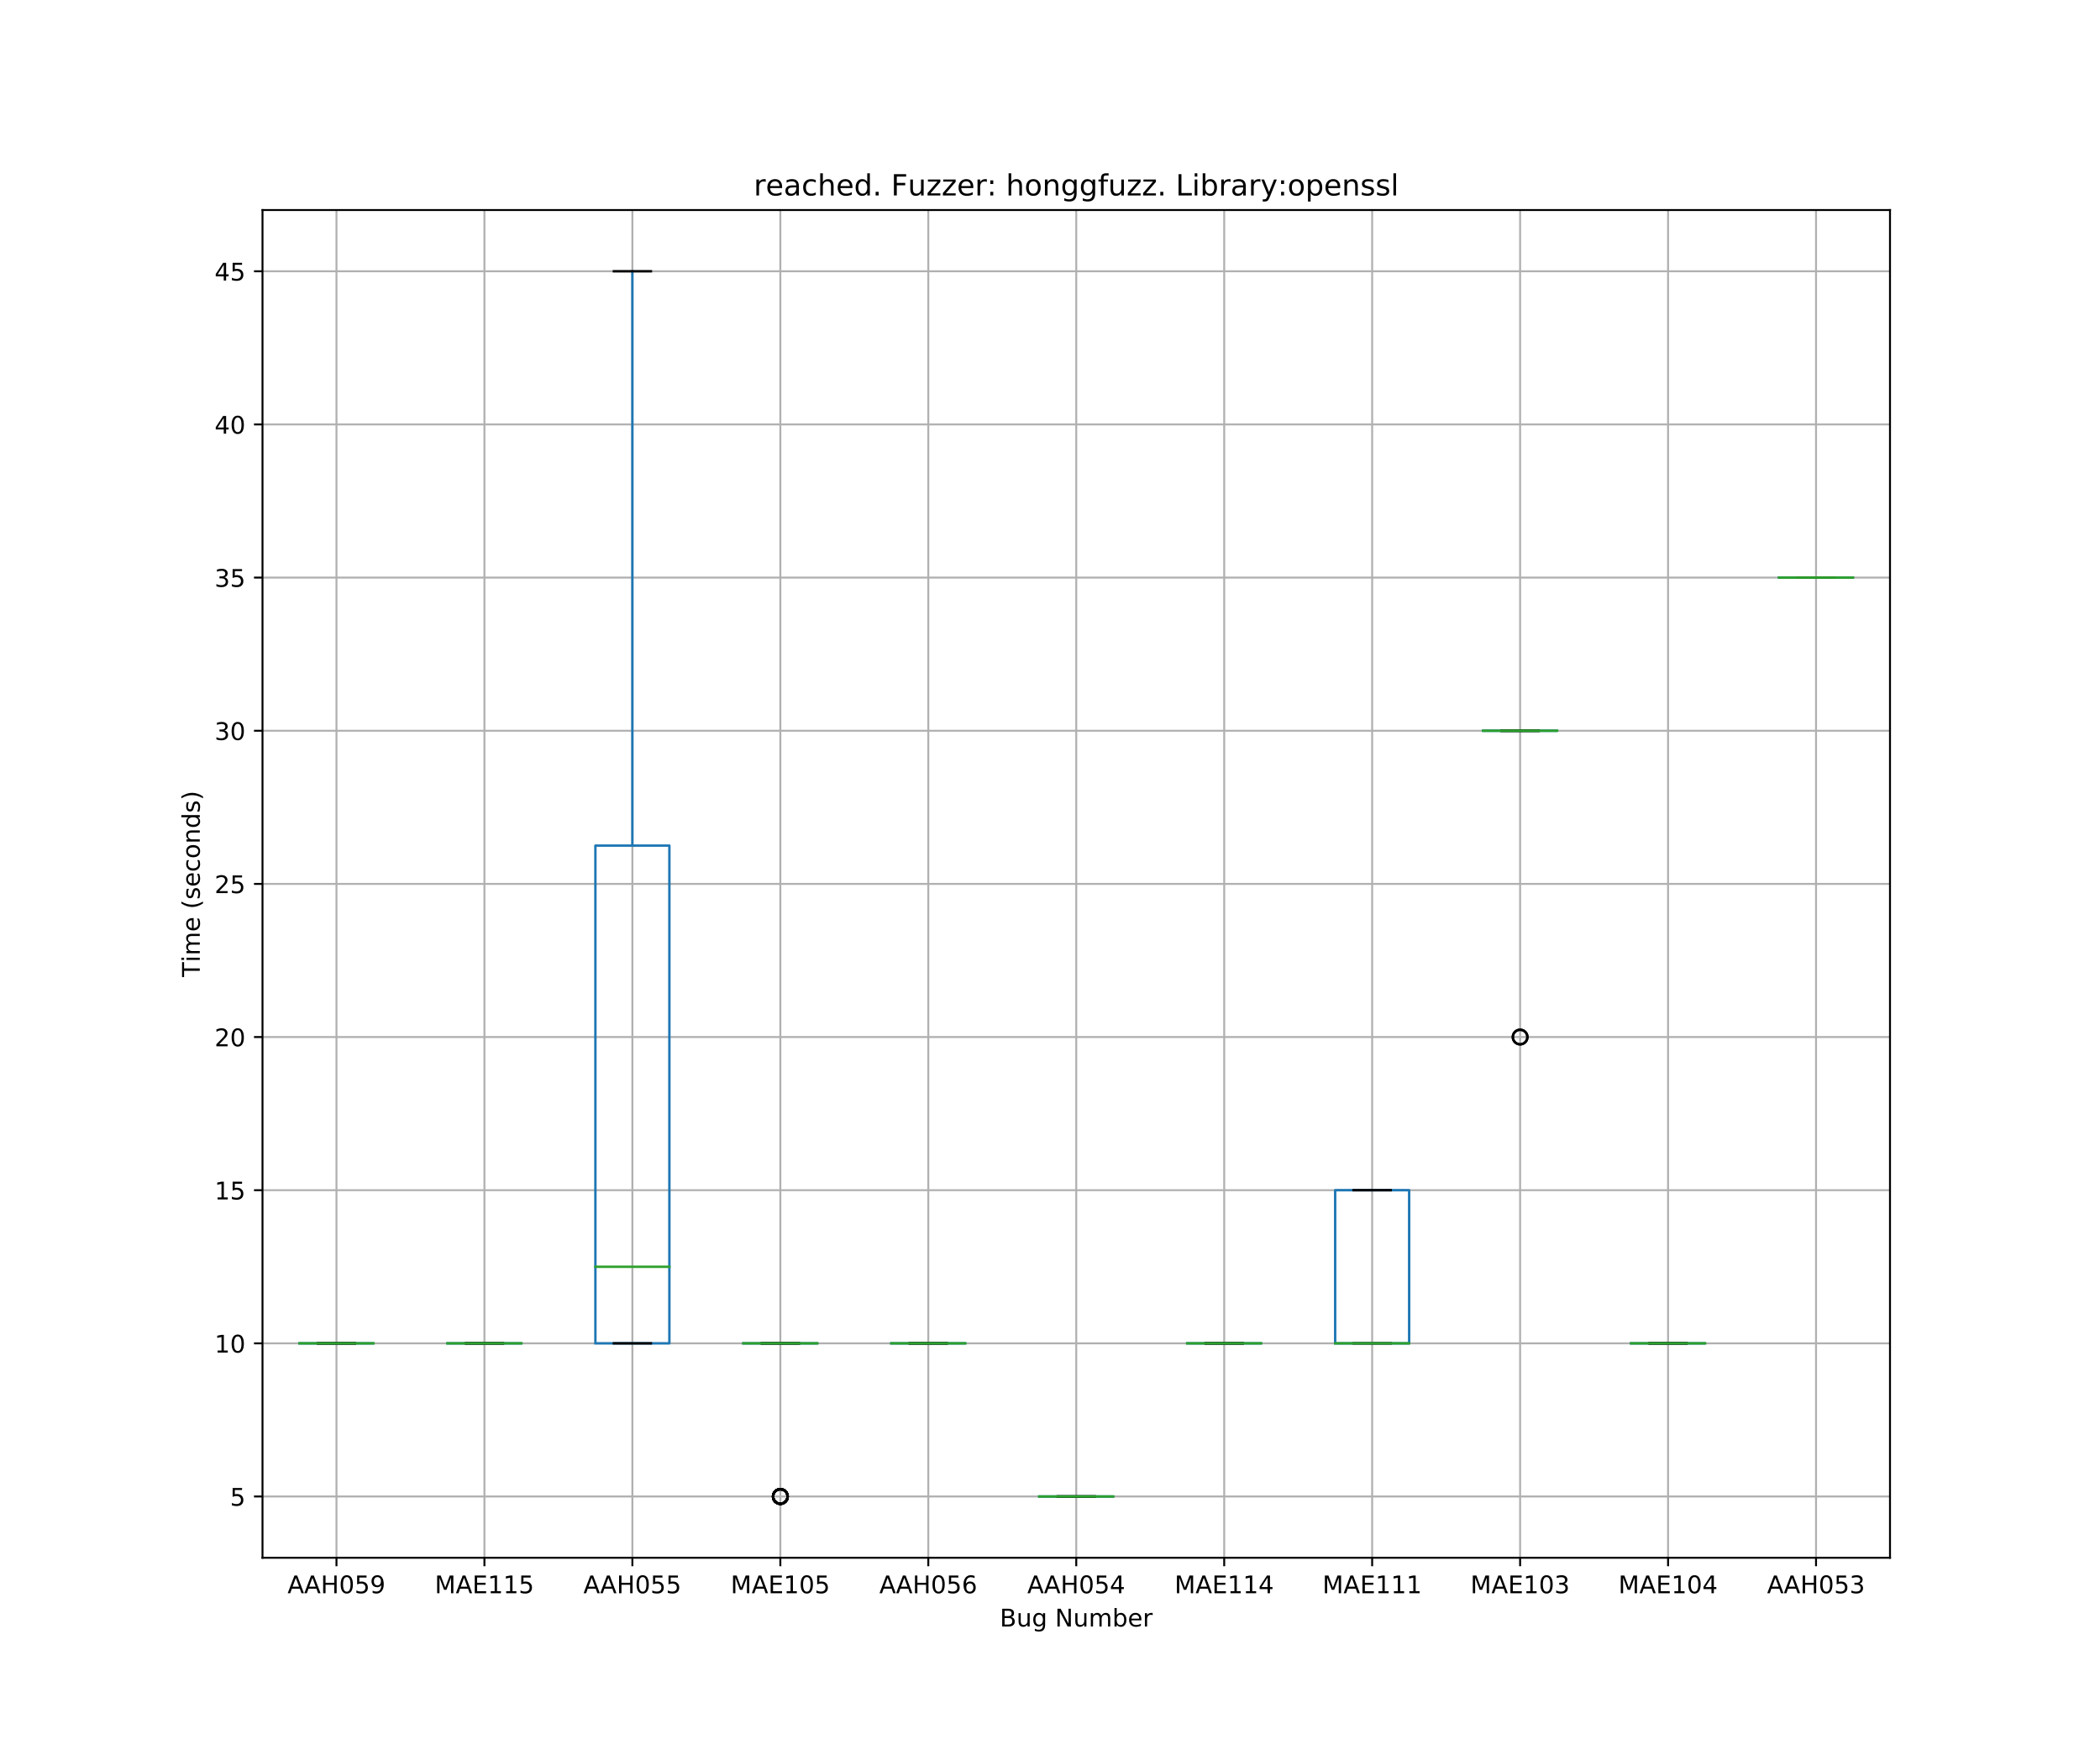 <?xml version="1.0" encoding="utf-8" standalone="no"?>
<!DOCTYPE svg PUBLIC "-//W3C//DTD SVG 1.1//EN"
  "http://www.w3.org/Graphics/SVG/1.1/DTD/svg11.dtd">
<!-- Created with matplotlib (https://matplotlib.org/) -->
<svg height="720pt" version="1.1" viewBox="0 0 864 720" width="864pt" xmlns="http://www.w3.org/2000/svg" xmlns:xlink="http://www.w3.org/1999/xlink">
 <defs>
  <style type="text/css">
*{stroke-linecap:butt;stroke-linejoin:round;}
  </style>
 </defs>
 <g id="figure_1">
  <g id="patch_1">
   <path d="M 0 720 
L 864 720 
L 864 0 
L 0 0 
z
" style="fill:#ffffff;"/>
  </g>
  <g id="axes_1">
   <g id="patch_2">
    <path d="M 108 640.8 
L 777.6 640.8 
L 777.6 86.4 
L 108 86.4 
z
" style="fill:#ffffff;"/>
   </g>
   <g id="matplotlib.axis_1">
    <g id="xtick_1">
     <g id="line2d_1">
      <path clip-path="url(#pc45167384b)" d="M 138.436 640.8 
L 138.436 86.4 
" style="fill:none;stroke:#b0b0b0;stroke-linecap:square;stroke-width:0.8;"/>
     </g>
     <g id="line2d_2">
      <defs>
       <path d="M 0 0 
L 0 3.5 
" id="mbf088835d9" style="stroke:#000000;stroke-width:0.8;"/>
      </defs>
      <g>
       <use style="stroke:#000000;stroke-width:0.8;" x="138.436" xlink:href="#mbf088835d9" y="640.8"/>
      </g>
     </g>
     <g id="text_1">
      <!-- AAH059 -->
      <defs>
       <path d="M 34.188 63.188 
L 20.797 26.906 
L 47.609 26.906 
z
M 28.609 72.906 
L 39.797 72.906 
L 67.578 0 
L 57.328 0 
L 50.688 18.703 
L 17.828 18.703 
L 11.188 0 
L 0.781 0 
z
" id="DejaVuSans-65"/>
       <path d="M 9.812 72.906 
L 19.672 72.906 
L 19.672 43.016 
L 55.516 43.016 
L 55.516 72.906 
L 65.375 72.906 
L 65.375 0 
L 55.516 0 
L 55.516 34.719 
L 19.672 34.719 
L 19.672 0 
L 9.812 0 
z
" id="DejaVuSans-72"/>
       <path d="M 31.781 66.406 
Q 24.172 66.406 20.328 58.906 
Q 16.5 51.422 16.5 36.375 
Q 16.5 21.391 20.328 13.891 
Q 24.172 6.391 31.781 6.391 
Q 39.453 6.391 43.281 13.891 
Q 47.125 21.391 47.125 36.375 
Q 47.125 51.422 43.281 58.906 
Q 39.453 66.406 31.781 66.406 
z
M 31.781 74.219 
Q 44.047 74.219 50.516 64.516 
Q 56.984 54.828 56.984 36.375 
Q 56.984 17.969 50.516 8.266 
Q 44.047 -1.422 31.781 -1.422 
Q 19.531 -1.422 13.062 8.266 
Q 6.594 17.969 6.594 36.375 
Q 6.594 54.828 13.062 64.516 
Q 19.531 74.219 31.781 74.219 
z
" id="DejaVuSans-48"/>
       <path d="M 10.797 72.906 
L 49.516 72.906 
L 49.516 64.594 
L 19.828 64.594 
L 19.828 46.734 
Q 21.969 47.469 24.109 47.828 
Q 26.266 48.188 28.422 48.188 
Q 40.625 48.188 47.75 41.5 
Q 54.891 34.812 54.891 23.391 
Q 54.891 11.625 47.562 5.094 
Q 40.234 -1.422 26.906 -1.422 
Q 22.312 -1.422 17.547 -0.641 
Q 12.797 0.141 7.719 1.703 
L 7.719 11.625 
Q 12.109 9.234 16.797 8.062 
Q 21.484 6.891 26.703 6.891 
Q 35.156 6.891 40.078 11.328 
Q 45.016 15.766 45.016 23.391 
Q 45.016 31 40.078 35.438 
Q 35.156 39.891 26.703 39.891 
Q 22.75 39.891 18.812 39.016 
Q 14.891 38.141 10.797 36.281 
z
" id="DejaVuSans-53"/>
       <path d="M 10.984 1.516 
L 10.984 10.5 
Q 14.703 8.734 18.5 7.812 
Q 22.312 6.891 25.984 6.891 
Q 35.75 6.891 40.891 13.453 
Q 46.047 20.016 46.781 33.406 
Q 43.953 29.203 39.594 26.953 
Q 35.25 24.703 29.984 24.703 
Q 19.047 24.703 12.672 31.312 
Q 6.297 37.938 6.297 49.422 
Q 6.297 60.641 12.938 67.422 
Q 19.578 74.219 30.609 74.219 
Q 43.266 74.219 49.922 64.516 
Q 56.594 54.828 56.594 36.375 
Q 56.594 19.141 48.406 8.859 
Q 40.234 -1.422 26.422 -1.422 
Q 22.703 -1.422 18.891 -0.688 
Q 15.094 0.047 10.984 1.516 
z
M 30.609 32.422 
Q 37.25 32.422 41.125 36.953 
Q 45.016 41.5 45.016 49.422 
Q 45.016 57.281 41.125 61.844 
Q 37.25 66.406 30.609 66.406 
Q 23.969 66.406 20.094 61.844 
Q 16.219 57.281 16.219 49.422 
Q 16.219 41.5 20.094 36.953 
Q 23.969 32.422 30.609 32.422 
z
" id="DejaVuSans-57"/>
      </defs>
      <g transform="translate(118.29 655.398)scale(0.1 -0.1)">
       <use xlink:href="#DejaVuSans-65"/>
       <use x="68.439" xlink:href="#DejaVuSans-65"/>
       <use x="136.848" xlink:href="#DejaVuSans-72"/>
       <use x="212.043" xlink:href="#DejaVuSans-48"/>
       <use x="275.666" xlink:href="#DejaVuSans-53"/>
       <use x="339.289" xlink:href="#DejaVuSans-57"/>
      </g>
     </g>
    </g>
    <g id="xtick_2">
     <g id="line2d_3">
      <path clip-path="url(#pc45167384b)" d="M 199.309 640.8 
L 199.309 86.4 
" style="fill:none;stroke:#b0b0b0;stroke-linecap:square;stroke-width:0.8;"/>
     </g>
     <g id="line2d_4">
      <g>
       <use style="stroke:#000000;stroke-width:0.8;" x="199.309" xlink:href="#mbf088835d9" y="640.8"/>
      </g>
     </g>
     <g id="text_2">
      <!-- MAE115 -->
      <defs>
       <path d="M 9.812 72.906 
L 24.516 72.906 
L 43.109 23.297 
L 61.812 72.906 
L 76.516 72.906 
L 76.516 0 
L 66.891 0 
L 66.891 64.016 
L 48.094 14.016 
L 38.188 14.016 
L 19.391 64.016 
L 19.391 0 
L 9.812 0 
z
" id="DejaVuSans-77"/>
       <path d="M 9.812 72.906 
L 55.906 72.906 
L 55.906 64.594 
L 19.672 64.594 
L 19.672 43.016 
L 54.391 43.016 
L 54.391 34.719 
L 19.672 34.719 
L 19.672 8.297 
L 56.781 8.297 
L 56.781 0 
L 9.812 0 
z
" id="DejaVuSans-69"/>
       <path d="M 12.406 8.297 
L 28.516 8.297 
L 28.516 63.922 
L 10.984 60.406 
L 10.984 69.391 
L 28.422 72.906 
L 38.281 72.906 
L 38.281 8.297 
L 54.391 8.297 
L 54.391 0 
L 12.406 0 
z
" id="DejaVuSans-49"/>
      </defs>
      <g transform="translate(178.872 655.398)scale(0.1 -0.1)">
       <use xlink:href="#DejaVuSans-77"/>
       <use x="86.279" xlink:href="#DejaVuSans-65"/>
       <use x="154.688" xlink:href="#DejaVuSans-69"/>
       <use x="217.871" xlink:href="#DejaVuSans-49"/>
       <use x="281.494" xlink:href="#DejaVuSans-49"/>
       <use x="345.117" xlink:href="#DejaVuSans-53"/>
      </g>
     </g>
    </g>
    <g id="xtick_3">
     <g id="line2d_5">
      <path clip-path="url(#pc45167384b)" d="M 260.182 640.8 
L 260.182 86.4 
" style="fill:none;stroke:#b0b0b0;stroke-linecap:square;stroke-width:0.8;"/>
     </g>
     <g id="line2d_6">
      <g>
       <use style="stroke:#000000;stroke-width:0.8;" x="260.182" xlink:href="#mbf088835d9" y="640.8"/>
      </g>
     </g>
     <g id="text_3">
      <!-- AAH055 -->
      <g transform="translate(240.036 655.398)scale(0.1 -0.1)">
       <use xlink:href="#DejaVuSans-65"/>
       <use x="68.439" xlink:href="#DejaVuSans-65"/>
       <use x="136.848" xlink:href="#DejaVuSans-72"/>
       <use x="212.043" xlink:href="#DejaVuSans-48"/>
       <use x="275.666" xlink:href="#DejaVuSans-53"/>
       <use x="339.289" xlink:href="#DejaVuSans-53"/>
      </g>
     </g>
    </g>
    <g id="xtick_4">
     <g id="line2d_7">
      <path clip-path="url(#pc45167384b)" d="M 321.055 640.8 
L 321.055 86.4 
" style="fill:none;stroke:#b0b0b0;stroke-linecap:square;stroke-width:0.8;"/>
     </g>
     <g id="line2d_8">
      <g>
       <use style="stroke:#000000;stroke-width:0.8;" x="321.055" xlink:href="#mbf088835d9" y="640.8"/>
      </g>
     </g>
     <g id="text_4">
      <!-- MAE105 -->
      <g transform="translate(300.617 655.398)scale(0.1 -0.1)">
       <use xlink:href="#DejaVuSans-77"/>
       <use x="86.279" xlink:href="#DejaVuSans-65"/>
       <use x="154.688" xlink:href="#DejaVuSans-69"/>
       <use x="217.871" xlink:href="#DejaVuSans-49"/>
       <use x="281.494" xlink:href="#DejaVuSans-48"/>
       <use x="345.117" xlink:href="#DejaVuSans-53"/>
      </g>
     </g>
    </g>
    <g id="xtick_5">
     <g id="line2d_9">
      <path clip-path="url(#pc45167384b)" d="M 381.927 640.8 
L 381.927 86.4 
" style="fill:none;stroke:#b0b0b0;stroke-linecap:square;stroke-width:0.8;"/>
     </g>
     <g id="line2d_10">
      <g>
       <use style="stroke:#000000;stroke-width:0.8;" x="381.927" xlink:href="#mbf088835d9" y="640.8"/>
      </g>
     </g>
     <g id="text_5">
      <!-- AAH056 -->
      <defs>
       <path d="M 33.016 40.375 
Q 26.375 40.375 22.484 35.828 
Q 18.609 31.297 18.609 23.391 
Q 18.609 15.531 22.484 10.953 
Q 26.375 6.391 33.016 6.391 
Q 39.656 6.391 43.531 10.953 
Q 47.406 15.531 47.406 23.391 
Q 47.406 31.297 43.531 35.828 
Q 39.656 40.375 33.016 40.375 
z
M 52.594 71.297 
L 52.594 62.312 
Q 48.875 64.062 45.094 64.984 
Q 41.312 65.922 37.594 65.922 
Q 27.828 65.922 22.672 59.328 
Q 17.531 52.734 16.797 39.406 
Q 19.672 43.656 24.016 45.922 
Q 28.375 48.188 33.594 48.188 
Q 44.578 48.188 50.953 41.516 
Q 57.328 34.859 57.328 23.391 
Q 57.328 12.156 50.688 5.359 
Q 44.047 -1.422 33.016 -1.422 
Q 20.359 -1.422 13.672 8.266 
Q 6.984 17.969 6.984 36.375 
Q 6.984 53.656 15.188 63.938 
Q 23.391 74.219 37.203 74.219 
Q 40.922 74.219 44.703 73.484 
Q 48.484 72.75 52.594 71.297 
z
" id="DejaVuSans-54"/>
      </defs>
      <g transform="translate(361.781 655.398)scale(0.1 -0.1)">
       <use xlink:href="#DejaVuSans-65"/>
       <use x="68.439" xlink:href="#DejaVuSans-65"/>
       <use x="136.848" xlink:href="#DejaVuSans-72"/>
       <use x="212.043" xlink:href="#DejaVuSans-48"/>
       <use x="275.666" xlink:href="#DejaVuSans-53"/>
       <use x="339.289" xlink:href="#DejaVuSans-54"/>
      </g>
     </g>
    </g>
    <g id="xtick_6">
     <g id="line2d_11">
      <path clip-path="url(#pc45167384b)" d="M 442.8 640.8 
L 442.8 86.4 
" style="fill:none;stroke:#b0b0b0;stroke-linecap:square;stroke-width:0.8;"/>
     </g>
     <g id="line2d_12">
      <g>
       <use style="stroke:#000000;stroke-width:0.8;" x="442.8" xlink:href="#mbf088835d9" y="640.8"/>
      </g>
     </g>
     <g id="text_6">
      <!-- AAH054 -->
      <defs>
       <path d="M 37.797 64.312 
L 12.891 25.391 
L 37.797 25.391 
z
M 35.203 72.906 
L 47.609 72.906 
L 47.609 25.391 
L 58.016 25.391 
L 58.016 17.188 
L 47.609 17.188 
L 47.609 0 
L 37.797 0 
L 37.797 17.188 
L 4.891 17.188 
L 4.891 26.703 
z
" id="DejaVuSans-52"/>
      </defs>
      <g transform="translate(422.654 655.398)scale(0.1 -0.1)">
       <use xlink:href="#DejaVuSans-65"/>
       <use x="68.439" xlink:href="#DejaVuSans-65"/>
       <use x="136.848" xlink:href="#DejaVuSans-72"/>
       <use x="212.043" xlink:href="#DejaVuSans-48"/>
       <use x="275.666" xlink:href="#DejaVuSans-53"/>
       <use x="339.289" xlink:href="#DejaVuSans-52"/>
      </g>
     </g>
    </g>
    <g id="xtick_7">
     <g id="line2d_13">
      <path clip-path="url(#pc45167384b)" d="M 503.673 640.8 
L 503.673 86.4 
" style="fill:none;stroke:#b0b0b0;stroke-linecap:square;stroke-width:0.8;"/>
     </g>
     <g id="line2d_14">
      <g>
       <use style="stroke:#000000;stroke-width:0.8;" x="503.673" xlink:href="#mbf088835d9" y="640.8"/>
      </g>
     </g>
     <g id="text_7">
      <!-- MAE114 -->
      <g transform="translate(483.235 655.398)scale(0.1 -0.1)">
       <use xlink:href="#DejaVuSans-77"/>
       <use x="86.279" xlink:href="#DejaVuSans-65"/>
       <use x="154.688" xlink:href="#DejaVuSans-69"/>
       <use x="217.871" xlink:href="#DejaVuSans-49"/>
       <use x="281.494" xlink:href="#DejaVuSans-49"/>
       <use x="345.117" xlink:href="#DejaVuSans-52"/>
      </g>
     </g>
    </g>
    <g id="xtick_8">
     <g id="line2d_15">
      <path clip-path="url(#pc45167384b)" d="M 564.545 640.8 
L 564.545 86.4 
" style="fill:none;stroke:#b0b0b0;stroke-linecap:square;stroke-width:0.8;"/>
     </g>
     <g id="line2d_16">
      <g>
       <use style="stroke:#000000;stroke-width:0.8;" x="564.545" xlink:href="#mbf088835d9" y="640.8"/>
      </g>
     </g>
     <g id="text_8">
      <!-- MAE111 -->
      <g transform="translate(544.108 655.398)scale(0.1 -0.1)">
       <use xlink:href="#DejaVuSans-77"/>
       <use x="86.279" xlink:href="#DejaVuSans-65"/>
       <use x="154.688" xlink:href="#DejaVuSans-69"/>
       <use x="217.871" xlink:href="#DejaVuSans-49"/>
       <use x="281.494" xlink:href="#DejaVuSans-49"/>
       <use x="345.117" xlink:href="#DejaVuSans-49"/>
      </g>
     </g>
    </g>
    <g id="xtick_9">
     <g id="line2d_17">
      <path clip-path="url(#pc45167384b)" d="M 625.418 640.8 
L 625.418 86.4 
" style="fill:none;stroke:#b0b0b0;stroke-linecap:square;stroke-width:0.8;"/>
     </g>
     <g id="line2d_18">
      <g>
       <use style="stroke:#000000;stroke-width:0.8;" x="625.418" xlink:href="#mbf088835d9" y="640.8"/>
      </g>
     </g>
     <g id="text_9">
      <!-- MAE103 -->
      <defs>
       <path d="M 40.578 39.312 
Q 47.656 37.797 51.625 33 
Q 55.609 28.219 55.609 21.188 
Q 55.609 10.406 48.188 4.484 
Q 40.766 -1.422 27.094 -1.422 
Q 22.516 -1.422 17.656 -0.516 
Q 12.797 0.391 7.625 2.203 
L 7.625 11.719 
Q 11.719 9.328 16.594 8.109 
Q 21.484 6.891 26.812 6.891 
Q 36.078 6.891 40.938 10.547 
Q 45.797 14.203 45.797 21.188 
Q 45.797 27.641 41.281 31.266 
Q 36.766 34.906 28.719 34.906 
L 20.219 34.906 
L 20.219 43.016 
L 29.109 43.016 
Q 36.375 43.016 40.234 45.922 
Q 44.094 48.828 44.094 54.297 
Q 44.094 59.906 40.109 62.906 
Q 36.141 65.922 28.719 65.922 
Q 24.656 65.922 20.016 65.031 
Q 15.375 64.156 9.812 62.312 
L 9.812 71.094 
Q 15.438 72.656 20.344 73.438 
Q 25.25 74.219 29.594 74.219 
Q 40.828 74.219 47.359 69.109 
Q 53.906 64.016 53.906 55.328 
Q 53.906 49.266 50.438 45.094 
Q 46.969 40.922 40.578 39.312 
z
" id="DejaVuSans-51"/>
      </defs>
      <g transform="translate(604.981 655.398)scale(0.1 -0.1)">
       <use xlink:href="#DejaVuSans-77"/>
       <use x="86.279" xlink:href="#DejaVuSans-65"/>
       <use x="154.688" xlink:href="#DejaVuSans-69"/>
       <use x="217.871" xlink:href="#DejaVuSans-49"/>
       <use x="281.494" xlink:href="#DejaVuSans-48"/>
       <use x="345.117" xlink:href="#DejaVuSans-51"/>
      </g>
     </g>
    </g>
    <g id="xtick_10">
     <g id="line2d_19">
      <path clip-path="url(#pc45167384b)" d="M 686.291 640.8 
L 686.291 86.4 
" style="fill:none;stroke:#b0b0b0;stroke-linecap:square;stroke-width:0.8;"/>
     </g>
     <g id="line2d_20">
      <g>
       <use style="stroke:#000000;stroke-width:0.8;" x="686.291" xlink:href="#mbf088835d9" y="640.8"/>
      </g>
     </g>
     <g id="text_10">
      <!-- MAE104 -->
      <g transform="translate(665.853 655.398)scale(0.1 -0.1)">
       <use xlink:href="#DejaVuSans-77"/>
       <use x="86.279" xlink:href="#DejaVuSans-65"/>
       <use x="154.688" xlink:href="#DejaVuSans-69"/>
       <use x="217.871" xlink:href="#DejaVuSans-49"/>
       <use x="281.494" xlink:href="#DejaVuSans-48"/>
       <use x="345.117" xlink:href="#DejaVuSans-52"/>
      </g>
     </g>
    </g>
    <g id="xtick_11">
     <g id="line2d_21">
      <path clip-path="url(#pc45167384b)" d="M 747.164 640.8 
L 747.164 86.4 
" style="fill:none;stroke:#b0b0b0;stroke-linecap:square;stroke-width:0.8;"/>
     </g>
     <g id="line2d_22">
      <g>
       <use style="stroke:#000000;stroke-width:0.8;" x="747.164" xlink:href="#mbf088835d9" y="640.8"/>
      </g>
     </g>
     <g id="text_11">
      <!-- AAH053 -->
      <g transform="translate(727.018 655.398)scale(0.1 -0.1)">
       <use xlink:href="#DejaVuSans-65"/>
       <use x="68.439" xlink:href="#DejaVuSans-65"/>
       <use x="136.848" xlink:href="#DejaVuSans-72"/>
       <use x="212.043" xlink:href="#DejaVuSans-48"/>
       <use x="275.666" xlink:href="#DejaVuSans-53"/>
       <use x="339.289" xlink:href="#DejaVuSans-51"/>
      </g>
     </g>
    </g>
    <g id="text_12">
     <!-- Bug Number -->
     <defs>
      <path d="M 19.672 34.812 
L 19.672 8.109 
L 35.5 8.109 
Q 43.453 8.109 47.281 11.406 
Q 51.125 14.703 51.125 21.484 
Q 51.125 28.328 47.281 31.562 
Q 43.453 34.812 35.5 34.812 
z
M 19.672 64.797 
L 19.672 42.828 
L 34.281 42.828 
Q 41.5 42.828 45.031 45.531 
Q 48.578 48.25 48.578 53.812 
Q 48.578 59.328 45.031 62.062 
Q 41.5 64.797 34.281 64.797 
z
M 9.812 72.906 
L 35.016 72.906 
Q 46.297 72.906 52.391 68.219 
Q 58.5 63.531 58.5 54.891 
Q 58.5 48.188 55.375 44.234 
Q 52.25 40.281 46.188 39.312 
Q 53.469 37.75 57.5 32.781 
Q 61.531 27.828 61.531 20.406 
Q 61.531 10.641 54.891 5.312 
Q 48.25 0 35.984 0 
L 9.812 0 
z
" id="DejaVuSans-66"/>
      <path d="M 8.5 21.578 
L 8.5 54.688 
L 17.484 54.688 
L 17.484 21.922 
Q 17.484 14.156 20.5 10.266 
Q 23.531 6.391 29.594 6.391 
Q 36.859 6.391 41.078 11.031 
Q 45.312 15.672 45.312 23.688 
L 45.312 54.688 
L 54.297 54.688 
L 54.297 0 
L 45.312 0 
L 45.312 8.406 
Q 42.047 3.422 37.719 1 
Q 33.406 -1.422 27.688 -1.422 
Q 18.266 -1.422 13.375 4.438 
Q 8.5 10.297 8.5 21.578 
z
M 31.109 56 
z
" id="DejaVuSans-117"/>
      <path d="M 45.406 27.984 
Q 45.406 37.75 41.375 43.109 
Q 37.359 48.484 30.078 48.484 
Q 22.859 48.484 18.828 43.109 
Q 14.797 37.75 14.797 27.984 
Q 14.797 18.266 18.828 12.891 
Q 22.859 7.516 30.078 7.516 
Q 37.359 7.516 41.375 12.891 
Q 45.406 18.266 45.406 27.984 
z
M 54.391 6.781 
Q 54.391 -7.172 48.188 -13.984 
Q 42 -20.797 29.203 -20.797 
Q 24.469 -20.797 20.266 -20.094 
Q 16.062 -19.391 12.109 -17.922 
L 12.109 -9.188 
Q 16.062 -11.328 19.922 -12.344 
Q 23.781 -13.375 27.781 -13.375 
Q 36.625 -13.375 41.016 -8.766 
Q 45.406 -4.156 45.406 5.172 
L 45.406 9.625 
Q 42.625 4.781 38.281 2.391 
Q 33.938 0 27.875 0 
Q 17.828 0 11.672 7.656 
Q 5.516 15.328 5.516 27.984 
Q 5.516 40.672 11.672 48.328 
Q 17.828 56 27.875 56 
Q 33.938 56 38.281 53.609 
Q 42.625 51.219 45.406 46.391 
L 45.406 54.688 
L 54.391 54.688 
z
" id="DejaVuSans-103"/>
      <path id="DejaVuSans-32"/>
      <path d="M 9.812 72.906 
L 23.094 72.906 
L 55.422 11.922 
L 55.422 72.906 
L 64.984 72.906 
L 64.984 0 
L 51.703 0 
L 19.391 60.984 
L 19.391 0 
L 9.812 0 
z
" id="DejaVuSans-78"/>
      <path d="M 52 44.188 
Q 55.375 50.25 60.062 53.125 
Q 64.75 56 71.094 56 
Q 79.641 56 84.281 50.016 
Q 88.922 44.047 88.922 33.016 
L 88.922 0 
L 79.891 0 
L 79.891 32.719 
Q 79.891 40.578 77.094 44.375 
Q 74.312 48.188 68.609 48.188 
Q 61.625 48.188 57.562 43.547 
Q 53.516 38.922 53.516 30.906 
L 53.516 0 
L 44.484 0 
L 44.484 32.719 
Q 44.484 40.625 41.703 44.406 
Q 38.922 48.188 33.109 48.188 
Q 26.219 48.188 22.156 43.531 
Q 18.109 38.875 18.109 30.906 
L 18.109 0 
L 9.078 0 
L 9.078 54.688 
L 18.109 54.688 
L 18.109 46.188 
Q 21.188 51.219 25.484 53.609 
Q 29.781 56 35.688 56 
Q 41.656 56 45.828 52.969 
Q 50 49.953 52 44.188 
z
" id="DejaVuSans-109"/>
      <path d="M 48.688 27.297 
Q 48.688 37.203 44.609 42.844 
Q 40.531 48.484 33.406 48.484 
Q 26.266 48.484 22.188 42.844 
Q 18.109 37.203 18.109 27.297 
Q 18.109 17.391 22.188 11.75 
Q 26.266 6.109 33.406 6.109 
Q 40.531 6.109 44.609 11.75 
Q 48.688 17.391 48.688 27.297 
z
M 18.109 46.391 
Q 20.953 51.266 25.266 53.625 
Q 29.594 56 35.594 56 
Q 45.562 56 51.781 48.094 
Q 58.016 40.188 58.016 27.297 
Q 58.016 14.406 51.781 6.484 
Q 45.562 -1.422 35.594 -1.422 
Q 29.594 -1.422 25.266 0.953 
Q 20.953 3.328 18.109 8.203 
L 18.109 0 
L 9.078 0 
L 9.078 75.984 
L 18.109 75.984 
z
" id="DejaVuSans-98"/>
      <path d="M 56.203 29.594 
L 56.203 25.203 
L 14.891 25.203 
Q 15.484 15.922 20.484 11.062 
Q 25.484 6.203 34.422 6.203 
Q 39.594 6.203 44.453 7.469 
Q 49.312 8.734 54.109 11.281 
L 54.109 2.781 
Q 49.266 0.734 44.188 -0.344 
Q 39.109 -1.422 33.891 -1.422 
Q 20.797 -1.422 13.156 6.188 
Q 5.516 13.812 5.516 26.812 
Q 5.516 40.234 12.766 48.109 
Q 20.016 56 32.328 56 
Q 43.359 56 49.781 48.891 
Q 56.203 41.797 56.203 29.594 
z
M 47.219 32.234 
Q 47.125 39.594 43.094 43.984 
Q 39.062 48.391 32.422 48.391 
Q 24.906 48.391 20.391 44.141 
Q 15.875 39.891 15.188 32.172 
z
" id="DejaVuSans-101"/>
      <path d="M 41.109 46.297 
Q 39.594 47.172 37.812 47.578 
Q 36.031 48 33.891 48 
Q 26.266 48 22.188 43.047 
Q 18.109 38.094 18.109 28.812 
L 18.109 0 
L 9.078 0 
L 9.078 54.688 
L 18.109 54.688 
L 18.109 46.188 
Q 20.953 51.172 25.484 53.578 
Q 30.031 56 36.531 56 
Q 37.453 56 38.578 55.875 
Q 39.703 55.766 41.062 55.516 
z
" id="DejaVuSans-114"/>
     </defs>
     <g transform="translate(411.352 669.077)scale(0.1 -0.1)">
      <use xlink:href="#DejaVuSans-66"/>
      <use x="68.604" xlink:href="#DejaVuSans-117"/>
      <use x="131.982" xlink:href="#DejaVuSans-103"/>
      <use x="195.459" xlink:href="#DejaVuSans-32"/>
      <use x="227.246" xlink:href="#DejaVuSans-78"/>
      <use x="302.051" xlink:href="#DejaVuSans-117"/>
      <use x="365.43" xlink:href="#DejaVuSans-109"/>
      <use x="462.842" xlink:href="#DejaVuSans-98"/>
      <use x="526.318" xlink:href="#DejaVuSans-101"/>
      <use x="587.842" xlink:href="#DejaVuSans-114"/>
     </g>
    </g>
   </g>
   <g id="matplotlib.axis_2">
    <g id="ytick_1">
     <g id="line2d_23">
      <path clip-path="url(#pc45167384b)" d="M 108 615.6 
L 777.6 615.6 
" style="fill:none;stroke:#b0b0b0;stroke-linecap:square;stroke-width:0.8;"/>
     </g>
     <g id="line2d_24">
      <defs>
       <path d="M 0 0 
L -3.5 0 
" id="md7153a8125" style="stroke:#000000;stroke-width:0.8;"/>
      </defs>
      <g>
       <use style="stroke:#000000;stroke-width:0.8;" x="108" xlink:href="#md7153a8125" y="615.6"/>
      </g>
     </g>
     <g id="text_13">
      <!-- 5 -->
      <g transform="translate(94.638 619.399)scale(0.1 -0.1)">
       <use xlink:href="#DejaVuSans-53"/>
      </g>
     </g>
    </g>
    <g id="ytick_2">
     <g id="line2d_25">
      <path clip-path="url(#pc45167384b)" d="M 108 552.6 
L 777.6 552.6 
" style="fill:none;stroke:#b0b0b0;stroke-linecap:square;stroke-width:0.8;"/>
     </g>
     <g id="line2d_26">
      <g>
       <use style="stroke:#000000;stroke-width:0.8;" x="108" xlink:href="#md7153a8125" y="552.6"/>
      </g>
     </g>
     <g id="text_14">
      <!-- 10 -->
      <g transform="translate(88.275 556.399)scale(0.1 -0.1)">
       <use xlink:href="#DejaVuSans-49"/>
       <use x="63.623" xlink:href="#DejaVuSans-48"/>
      </g>
     </g>
    </g>
    <g id="ytick_3">
     <g id="line2d_27">
      <path clip-path="url(#pc45167384b)" d="M 108 489.6 
L 777.6 489.6 
" style="fill:none;stroke:#b0b0b0;stroke-linecap:square;stroke-width:0.8;"/>
     </g>
     <g id="line2d_28">
      <g>
       <use style="stroke:#000000;stroke-width:0.8;" x="108" xlink:href="#md7153a8125" y="489.6"/>
      </g>
     </g>
     <g id="text_15">
      <!-- 15 -->
      <g transform="translate(88.275 493.399)scale(0.1 -0.1)">
       <use xlink:href="#DejaVuSans-49"/>
       <use x="63.623" xlink:href="#DejaVuSans-53"/>
      </g>
     </g>
    </g>
    <g id="ytick_4">
     <g id="line2d_29">
      <path clip-path="url(#pc45167384b)" d="M 108 426.6 
L 777.6 426.6 
" style="fill:none;stroke:#b0b0b0;stroke-linecap:square;stroke-width:0.8;"/>
     </g>
     <g id="line2d_30">
      <g>
       <use style="stroke:#000000;stroke-width:0.8;" x="108" xlink:href="#md7153a8125" y="426.6"/>
      </g>
     </g>
     <g id="text_16">
      <!-- 20 -->
      <defs>
       <path d="M 19.188 8.297 
L 53.609 8.297 
L 53.609 0 
L 7.328 0 
L 7.328 8.297 
Q 12.938 14.109 22.625 23.891 
Q 32.328 33.688 34.812 36.531 
Q 39.547 41.844 41.422 45.531 
Q 43.312 49.219 43.312 52.781 
Q 43.312 58.594 39.234 62.25 
Q 35.156 65.922 28.609 65.922 
Q 23.969 65.922 18.812 64.312 
Q 13.672 62.703 7.812 59.422 
L 7.812 69.391 
Q 13.766 71.781 18.938 73 
Q 24.125 74.219 28.422 74.219 
Q 39.75 74.219 46.484 68.547 
Q 53.219 62.891 53.219 53.422 
Q 53.219 48.922 51.531 44.891 
Q 49.859 40.875 45.406 35.406 
Q 44.188 33.984 37.641 27.219 
Q 31.109 20.453 19.188 8.297 
z
" id="DejaVuSans-50"/>
      </defs>
      <g transform="translate(88.275 430.399)scale(0.1 -0.1)">
       <use xlink:href="#DejaVuSans-50"/>
       <use x="63.623" xlink:href="#DejaVuSans-48"/>
      </g>
     </g>
    </g>
    <g id="ytick_5">
     <g id="line2d_31">
      <path clip-path="url(#pc45167384b)" d="M 108 363.6 
L 777.6 363.6 
" style="fill:none;stroke:#b0b0b0;stroke-linecap:square;stroke-width:0.8;"/>
     </g>
     <g id="line2d_32">
      <g>
       <use style="stroke:#000000;stroke-width:0.8;" x="108" xlink:href="#md7153a8125" y="363.6"/>
      </g>
     </g>
     <g id="text_17">
      <!-- 25 -->
      <g transform="translate(88.275 367.399)scale(0.1 -0.1)">
       <use xlink:href="#DejaVuSans-50"/>
       <use x="63.623" xlink:href="#DejaVuSans-53"/>
      </g>
     </g>
    </g>
    <g id="ytick_6">
     <g id="line2d_33">
      <path clip-path="url(#pc45167384b)" d="M 108 300.6 
L 777.6 300.6 
" style="fill:none;stroke:#b0b0b0;stroke-linecap:square;stroke-width:0.8;"/>
     </g>
     <g id="line2d_34">
      <g>
       <use style="stroke:#000000;stroke-width:0.8;" x="108" xlink:href="#md7153a8125" y="300.6"/>
      </g>
     </g>
     <g id="text_18">
      <!-- 30 -->
      <g transform="translate(88.275 304.399)scale(0.1 -0.1)">
       <use xlink:href="#DejaVuSans-51"/>
       <use x="63.623" xlink:href="#DejaVuSans-48"/>
      </g>
     </g>
    </g>
    <g id="ytick_7">
     <g id="line2d_35">
      <path clip-path="url(#pc45167384b)" d="M 108 237.6 
L 777.6 237.6 
" style="fill:none;stroke:#b0b0b0;stroke-linecap:square;stroke-width:0.8;"/>
     </g>
     <g id="line2d_36">
      <g>
       <use style="stroke:#000000;stroke-width:0.8;" x="108" xlink:href="#md7153a8125" y="237.6"/>
      </g>
     </g>
     <g id="text_19">
      <!-- 35 -->
      <g transform="translate(88.275 241.399)scale(0.1 -0.1)">
       <use xlink:href="#DejaVuSans-51"/>
       <use x="63.623" xlink:href="#DejaVuSans-53"/>
      </g>
     </g>
    </g>
    <g id="ytick_8">
     <g id="line2d_37">
      <path clip-path="url(#pc45167384b)" d="M 108 174.6 
L 777.6 174.6 
" style="fill:none;stroke:#b0b0b0;stroke-linecap:square;stroke-width:0.8;"/>
     </g>
     <g id="line2d_38">
      <g>
       <use style="stroke:#000000;stroke-width:0.8;" x="108" xlink:href="#md7153a8125" y="174.6"/>
      </g>
     </g>
     <g id="text_20">
      <!-- 40 -->
      <g transform="translate(88.275 178.399)scale(0.1 -0.1)">
       <use xlink:href="#DejaVuSans-52"/>
       <use x="63.623" xlink:href="#DejaVuSans-48"/>
      </g>
     </g>
    </g>
    <g id="ytick_9">
     <g id="line2d_39">
      <path clip-path="url(#pc45167384b)" d="M 108 111.6 
L 777.6 111.6 
" style="fill:none;stroke:#b0b0b0;stroke-linecap:square;stroke-width:0.8;"/>
     </g>
     <g id="line2d_40">
      <g>
       <use style="stroke:#000000;stroke-width:0.8;" x="108" xlink:href="#md7153a8125" y="111.6"/>
      </g>
     </g>
     <g id="text_21">
      <!-- 45 -->
      <g transform="translate(88.275 115.399)scale(0.1 -0.1)">
       <use xlink:href="#DejaVuSans-52"/>
       <use x="63.623" xlink:href="#DejaVuSans-53"/>
      </g>
     </g>
    </g>
    <g id="text_22">
     <!-- Time (seconds) -->
     <defs>
      <path d="M -0.297 72.906 
L 61.375 72.906 
L 61.375 64.594 
L 35.5 64.594 
L 35.5 0 
L 25.594 0 
L 25.594 64.594 
L -0.297 64.594 
z
" id="DejaVuSans-84"/>
      <path d="M 9.422 54.688 
L 18.406 54.688 
L 18.406 0 
L 9.422 0 
z
M 9.422 75.984 
L 18.406 75.984 
L 18.406 64.594 
L 9.422 64.594 
z
" id="DejaVuSans-105"/>
      <path d="M 31 75.875 
Q 24.469 64.656 21.281 53.656 
Q 18.109 42.672 18.109 31.391 
Q 18.109 20.125 21.312 9.062 
Q 24.516 -2 31 -13.188 
L 23.188 -13.188 
Q 15.875 -1.703 12.234 9.375 
Q 8.594 20.453 8.594 31.391 
Q 8.594 42.281 12.203 53.312 
Q 15.828 64.359 23.188 75.875 
z
" id="DejaVuSans-40"/>
      <path d="M 44.281 53.078 
L 44.281 44.578 
Q 40.484 46.531 36.375 47.5 
Q 32.281 48.484 27.875 48.484 
Q 21.188 48.484 17.844 46.438 
Q 14.5 44.391 14.5 40.281 
Q 14.5 37.156 16.891 35.375 
Q 19.281 33.594 26.516 31.984 
L 29.594 31.297 
Q 39.156 29.25 43.188 25.516 
Q 47.219 21.781 47.219 15.094 
Q 47.219 7.469 41.188 3.016 
Q 35.156 -1.422 24.609 -1.422 
Q 20.219 -1.422 15.453 -0.562 
Q 10.688 0.297 5.422 2 
L 5.422 11.281 
Q 10.406 8.688 15.234 7.391 
Q 20.062 6.109 24.812 6.109 
Q 31.156 6.109 34.562 8.281 
Q 37.984 10.453 37.984 14.406 
Q 37.984 18.062 35.516 20.016 
Q 33.062 21.969 24.703 23.781 
L 21.578 24.516 
Q 13.234 26.266 9.516 29.906 
Q 5.812 33.547 5.812 39.891 
Q 5.812 47.609 11.281 51.797 
Q 16.75 56 26.812 56 
Q 31.781 56 36.172 55.266 
Q 40.578 54.547 44.281 53.078 
z
" id="DejaVuSans-115"/>
      <path d="M 48.781 52.594 
L 48.781 44.188 
Q 44.969 46.297 41.141 47.344 
Q 37.312 48.391 33.406 48.391 
Q 24.656 48.391 19.812 42.844 
Q 14.984 37.312 14.984 27.297 
Q 14.984 17.281 19.812 11.734 
Q 24.656 6.203 33.406 6.203 
Q 37.312 6.203 41.141 7.25 
Q 44.969 8.297 48.781 10.406 
L 48.781 2.094 
Q 45.016 0.344 40.984 -0.531 
Q 36.969 -1.422 32.422 -1.422 
Q 20.062 -1.422 12.781 6.344 
Q 5.516 14.109 5.516 27.297 
Q 5.516 40.672 12.859 48.328 
Q 20.219 56 33.016 56 
Q 37.156 56 41.109 55.141 
Q 45.062 54.297 48.781 52.594 
z
" id="DejaVuSans-99"/>
      <path d="M 30.609 48.391 
Q 23.391 48.391 19.188 42.75 
Q 14.984 37.109 14.984 27.297 
Q 14.984 17.484 19.156 11.844 
Q 23.344 6.203 30.609 6.203 
Q 37.797 6.203 41.984 11.859 
Q 46.188 17.531 46.188 27.297 
Q 46.188 37.016 41.984 42.703 
Q 37.797 48.391 30.609 48.391 
z
M 30.609 56 
Q 42.328 56 49.016 48.375 
Q 55.719 40.766 55.719 27.297 
Q 55.719 13.875 49.016 6.219 
Q 42.328 -1.422 30.609 -1.422 
Q 18.844 -1.422 12.172 6.219 
Q 5.516 13.875 5.516 27.297 
Q 5.516 40.766 12.172 48.375 
Q 18.844 56 30.609 56 
z
" id="DejaVuSans-111"/>
      <path d="M 54.891 33.016 
L 54.891 0 
L 45.906 0 
L 45.906 32.719 
Q 45.906 40.484 42.875 44.328 
Q 39.844 48.188 33.797 48.188 
Q 26.516 48.188 22.312 43.547 
Q 18.109 38.922 18.109 30.906 
L 18.109 0 
L 9.078 0 
L 9.078 54.688 
L 18.109 54.688 
L 18.109 46.188 
Q 21.344 51.125 25.703 53.562 
Q 30.078 56 35.797 56 
Q 45.219 56 50.047 50.172 
Q 54.891 44.344 54.891 33.016 
z
" id="DejaVuSans-110"/>
      <path d="M 45.406 46.391 
L 45.406 75.984 
L 54.391 75.984 
L 54.391 0 
L 45.406 0 
L 45.406 8.203 
Q 42.578 3.328 38.25 0.953 
Q 33.938 -1.422 27.875 -1.422 
Q 17.969 -1.422 11.734 6.484 
Q 5.516 14.406 5.516 27.297 
Q 5.516 40.188 11.734 48.094 
Q 17.969 56 27.875 56 
Q 33.938 56 38.25 53.625 
Q 42.578 51.266 45.406 46.391 
z
M 14.797 27.297 
Q 14.797 17.391 18.875 11.75 
Q 22.953 6.109 30.078 6.109 
Q 37.203 6.109 41.297 11.75 
Q 45.406 17.391 45.406 27.297 
Q 45.406 37.203 41.297 42.844 
Q 37.203 48.484 30.078 48.484 
Q 22.953 48.484 18.875 42.844 
Q 14.797 37.203 14.797 27.297 
z
" id="DejaVuSans-100"/>
      <path d="M 8.016 75.875 
L 15.828 75.875 
Q 23.141 64.359 26.781 53.312 
Q 30.422 42.281 30.422 31.391 
Q 30.422 20.453 26.781 9.375 
Q 23.141 -1.703 15.828 -13.188 
L 8.016 -13.188 
Q 14.5 -2 17.703 9.062 
Q 20.906 20.125 20.906 31.391 
Q 20.906 42.672 17.703 53.656 
Q 14.5 64.656 8.016 75.875 
z
" id="DejaVuSans-41"/>
     </defs>
     <g transform="translate(82.195 401.916)rotate(-90)scale(0.1 -0.1)">
      <use xlink:href="#DejaVuSans-84"/>
      <use x="61.037" xlink:href="#DejaVuSans-105"/>
      <use x="88.82" xlink:href="#DejaVuSans-109"/>
      <use x="186.232" xlink:href="#DejaVuSans-101"/>
      <use x="247.756" xlink:href="#DejaVuSans-32"/>
      <use x="279.543" xlink:href="#DejaVuSans-40"/>
      <use x="318.557" xlink:href="#DejaVuSans-115"/>
      <use x="370.656" xlink:href="#DejaVuSans-101"/>
      <use x="432.18" xlink:href="#DejaVuSans-99"/>
      <use x="487.16" xlink:href="#DejaVuSans-111"/>
      <use x="548.342" xlink:href="#DejaVuSans-110"/>
      <use x="611.721" xlink:href="#DejaVuSans-100"/>
      <use x="675.197" xlink:href="#DejaVuSans-115"/>
      <use x="727.297" xlink:href="#DejaVuSans-41"/>
     </g>
    </g>
   </g>
   <g id="line2d_41">
    <path clip-path="url(#pc45167384b)" d="M 123.218 552.6 
L 153.655 552.6 
L 153.655 552.6 
L 123.218 552.6 
L 123.218 552.6 
" style="fill:none;stroke:#1f77b4;stroke-linecap:square;"/>
   </g>
   <g id="line2d_42">
    <path clip-path="url(#pc45167384b)" d="M 138.436 552.6 
L 138.436 552.6 
" style="fill:none;stroke:#1f77b4;stroke-linecap:square;"/>
   </g>
   <g id="line2d_43">
    <path clip-path="url(#pc45167384b)" d="M 138.436 552.6 
L 138.436 552.6 
" style="fill:none;stroke:#1f77b4;stroke-linecap:square;"/>
   </g>
   <g id="line2d_44">
    <path clip-path="url(#pc45167384b)" d="M 130.827 552.6 
L 146.045 552.6 
" style="fill:none;stroke:#000000;stroke-linecap:square;"/>
   </g>
   <g id="line2d_45">
    <path clip-path="url(#pc45167384b)" d="M 130.827 552.6 
L 146.045 552.6 
" style="fill:none;stroke:#000000;stroke-linecap:square;"/>
   </g>
   <g id="line2d_46"/>
   <g id="line2d_47">
    <path clip-path="url(#pc45167384b)" d="M 184.091 552.6 
L 214.527 552.6 
L 214.527 552.6 
L 184.091 552.6 
L 184.091 552.6 
" style="fill:none;stroke:#1f77b4;stroke-linecap:square;"/>
   </g>
   <g id="line2d_48">
    <path clip-path="url(#pc45167384b)" d="M 199.309 552.6 
L 199.309 552.6 
" style="fill:none;stroke:#1f77b4;stroke-linecap:square;"/>
   </g>
   <g id="line2d_49">
    <path clip-path="url(#pc45167384b)" d="M 199.309 552.6 
L 199.309 552.6 
" style="fill:none;stroke:#1f77b4;stroke-linecap:square;"/>
   </g>
   <g id="line2d_50">
    <path clip-path="url(#pc45167384b)" d="M 191.7 552.6 
L 206.918 552.6 
" style="fill:none;stroke:#000000;stroke-linecap:square;"/>
   </g>
   <g id="line2d_51">
    <path clip-path="url(#pc45167384b)" d="M 191.7 552.6 
L 206.918 552.6 
" style="fill:none;stroke:#000000;stroke-linecap:square;"/>
   </g>
   <g id="line2d_52"/>
   <g id="line2d_53">
    <path clip-path="url(#pc45167384b)" d="M 244.964 552.6 
L 275.4 552.6 
L 275.4 347.85 
L 244.964 347.85 
L 244.964 552.6 
" style="fill:none;stroke:#1f77b4;stroke-linecap:square;"/>
   </g>
   <g id="line2d_54">
    <path clip-path="url(#pc45167384b)" d="M 260.182 552.6 
L 260.182 552.6 
" style="fill:none;stroke:#1f77b4;stroke-linecap:square;"/>
   </g>
   <g id="line2d_55">
    <path clip-path="url(#pc45167384b)" d="M 260.182 347.85 
L 260.182 111.6 
" style="fill:none;stroke:#1f77b4;stroke-linecap:square;"/>
   </g>
   <g id="line2d_56">
    <path clip-path="url(#pc45167384b)" d="M 252.573 552.6 
L 267.791 552.6 
" style="fill:none;stroke:#000000;stroke-linecap:square;"/>
   </g>
   <g id="line2d_57">
    <path clip-path="url(#pc45167384b)" d="M 252.573 111.6 
L 267.791 111.6 
" style="fill:none;stroke:#000000;stroke-linecap:square;"/>
   </g>
   <g id="line2d_58"/>
   <g id="line2d_59">
    <path clip-path="url(#pc45167384b)" d="M 305.836 552.6 
L 336.273 552.6 
L 336.273 552.6 
L 305.836 552.6 
L 305.836 552.6 
" style="fill:none;stroke:#1f77b4;stroke-linecap:square;"/>
   </g>
   <g id="line2d_60">
    <path clip-path="url(#pc45167384b)" d="M 321.055 552.6 
L 321.055 552.6 
" style="fill:none;stroke:#1f77b4;stroke-linecap:square;"/>
   </g>
   <g id="line2d_61">
    <path clip-path="url(#pc45167384b)" d="M 321.055 552.6 
L 321.055 552.6 
" style="fill:none;stroke:#1f77b4;stroke-linecap:square;"/>
   </g>
   <g id="line2d_62">
    <path clip-path="url(#pc45167384b)" d="M 313.445 552.6 
L 328.664 552.6 
" style="fill:none;stroke:#000000;stroke-linecap:square;"/>
   </g>
   <g id="line2d_63">
    <path clip-path="url(#pc45167384b)" d="M 313.445 552.6 
L 328.664 552.6 
" style="fill:none;stroke:#000000;stroke-linecap:square;"/>
   </g>
   <g id="line2d_64">
    <defs>
     <path d="M 0 3 
C 0.796 3 1.559 2.684 2.121 2.121 
C 2.684 1.559 3 0.796 3 0 
C 3 -0.796 2.684 -1.559 2.121 -2.121 
C 1.559 -2.684 0.796 -3 0 -3 
C -0.796 -3 -1.559 -2.684 -2.121 -2.121 
C -2.684 -1.559 -3 -0.796 -3 0 
C -3 0.796 -2.684 1.559 -2.121 2.121 
C -1.559 2.684 -0.796 3 0 3 
z
" id="m03f2d80821" style="stroke:#000000;"/>
    </defs>
    <g clip-path="url(#pc45167384b)">
     <use style="fill-opacity:0;stroke:#000000;" x="321.055" xlink:href="#m03f2d80821" y="615.6"/>
     <use style="fill-opacity:0;stroke:#000000;" x="321.055" xlink:href="#m03f2d80821" y="615.6"/>
     <use style="fill-opacity:0;stroke:#000000;" x="321.055" xlink:href="#m03f2d80821" y="615.6"/>
     <use style="fill-opacity:0;stroke:#000000;" x="321.055" xlink:href="#m03f2d80821" y="615.6"/>
     <use style="fill-opacity:0;stroke:#000000;" x="321.055" xlink:href="#m03f2d80821" y="615.6"/>
     <use style="fill-opacity:0;stroke:#000000;" x="321.055" xlink:href="#m03f2d80821" y="615.6"/>
     <use style="fill-opacity:0;stroke:#000000;" x="321.055" xlink:href="#m03f2d80821" y="615.6"/>
     <use style="fill-opacity:0;stroke:#000000;" x="321.055" xlink:href="#m03f2d80821" y="615.6"/>
     <use style="fill-opacity:0;stroke:#000000;" x="321.055" xlink:href="#m03f2d80821" y="615.6"/>
    </g>
   </g>
   <g id="line2d_65">
    <path clip-path="url(#pc45167384b)" d="M 366.709 552.6 
L 397.145 552.6 
L 397.145 552.6 
L 366.709 552.6 
L 366.709 552.6 
" style="fill:none;stroke:#1f77b4;stroke-linecap:square;"/>
   </g>
   <g id="line2d_66">
    <path clip-path="url(#pc45167384b)" d="M 381.927 552.6 
L 381.927 552.6 
" style="fill:none;stroke:#1f77b4;stroke-linecap:square;"/>
   </g>
   <g id="line2d_67">
    <path clip-path="url(#pc45167384b)" d="M 381.927 552.6 
L 381.927 552.6 
" style="fill:none;stroke:#1f77b4;stroke-linecap:square;"/>
   </g>
   <g id="line2d_68">
    <path clip-path="url(#pc45167384b)" d="M 374.318 552.6 
L 389.536 552.6 
" style="fill:none;stroke:#000000;stroke-linecap:square;"/>
   </g>
   <g id="line2d_69">
    <path clip-path="url(#pc45167384b)" d="M 374.318 552.6 
L 389.536 552.6 
" style="fill:none;stroke:#000000;stroke-linecap:square;"/>
   </g>
   <g id="line2d_70"/>
   <g id="line2d_71">
    <path clip-path="url(#pc45167384b)" d="M 427.582 615.6 
L 458.018 615.6 
L 458.018 615.6 
L 427.582 615.6 
L 427.582 615.6 
" style="fill:none;stroke:#1f77b4;stroke-linecap:square;"/>
   </g>
   <g id="line2d_72">
    <path clip-path="url(#pc45167384b)" d="M 442.8 615.6 
L 442.8 615.6 
" style="fill:none;stroke:#1f77b4;stroke-linecap:square;"/>
   </g>
   <g id="line2d_73">
    <path clip-path="url(#pc45167384b)" d="M 442.8 615.6 
L 442.8 615.6 
" style="fill:none;stroke:#1f77b4;stroke-linecap:square;"/>
   </g>
   <g id="line2d_74">
    <path clip-path="url(#pc45167384b)" d="M 435.191 615.6 
L 450.409 615.6 
" style="fill:none;stroke:#000000;stroke-linecap:square;"/>
   </g>
   <g id="line2d_75">
    <path clip-path="url(#pc45167384b)" d="M 435.191 615.6 
L 450.409 615.6 
" style="fill:none;stroke:#000000;stroke-linecap:square;"/>
   </g>
   <g id="line2d_76"/>
   <g id="line2d_77">
    <path clip-path="url(#pc45167384b)" d="M 488.455 552.6 
L 518.891 552.6 
L 518.891 552.6 
L 488.455 552.6 
L 488.455 552.6 
" style="fill:none;stroke:#1f77b4;stroke-linecap:square;"/>
   </g>
   <g id="line2d_78">
    <path clip-path="url(#pc45167384b)" d="M 503.673 552.6 
L 503.673 552.6 
" style="fill:none;stroke:#1f77b4;stroke-linecap:square;"/>
   </g>
   <g id="line2d_79">
    <path clip-path="url(#pc45167384b)" d="M 503.673 552.6 
L 503.673 552.6 
" style="fill:none;stroke:#1f77b4;stroke-linecap:square;"/>
   </g>
   <g id="line2d_80">
    <path clip-path="url(#pc45167384b)" d="M 496.064 552.6 
L 511.282 552.6 
" style="fill:none;stroke:#000000;stroke-linecap:square;"/>
   </g>
   <g id="line2d_81">
    <path clip-path="url(#pc45167384b)" d="M 496.064 552.6 
L 511.282 552.6 
" style="fill:none;stroke:#000000;stroke-linecap:square;"/>
   </g>
   <g id="line2d_82"/>
   <g id="line2d_83">
    <path clip-path="url(#pc45167384b)" d="M 549.327 552.6 
L 579.764 552.6 
L 579.764 489.6 
L 549.327 489.6 
L 549.327 552.6 
" style="fill:none;stroke:#1f77b4;stroke-linecap:square;"/>
   </g>
   <g id="line2d_84">
    <path clip-path="url(#pc45167384b)" d="M 564.545 552.6 
L 564.545 552.6 
" style="fill:none;stroke:#1f77b4;stroke-linecap:square;"/>
   </g>
   <g id="line2d_85">
    <path clip-path="url(#pc45167384b)" d="M 564.545 489.6 
L 564.545 489.6 
" style="fill:none;stroke:#1f77b4;stroke-linecap:square;"/>
   </g>
   <g id="line2d_86">
    <path clip-path="url(#pc45167384b)" d="M 556.936 552.6 
L 572.155 552.6 
" style="fill:none;stroke:#000000;stroke-linecap:square;"/>
   </g>
   <g id="line2d_87">
    <path clip-path="url(#pc45167384b)" d="M 556.936 489.6 
L 572.155 489.6 
" style="fill:none;stroke:#000000;stroke-linecap:square;"/>
   </g>
   <g id="line2d_88"/>
   <g id="line2d_89">
    <path clip-path="url(#pc45167384b)" d="M 610.2 300.6 
L 640.636 300.6 
L 640.636 300.6 
L 610.2 300.6 
L 610.2 300.6 
" style="fill:none;stroke:#1f77b4;stroke-linecap:square;"/>
   </g>
   <g id="line2d_90">
    <path clip-path="url(#pc45167384b)" d="M 625.418 300.6 
L 625.418 300.6 
" style="fill:none;stroke:#1f77b4;stroke-linecap:square;"/>
   </g>
   <g id="line2d_91">
    <path clip-path="url(#pc45167384b)" d="M 625.418 300.6 
L 625.418 300.6 
" style="fill:none;stroke:#1f77b4;stroke-linecap:square;"/>
   </g>
   <g id="line2d_92">
    <path clip-path="url(#pc45167384b)" d="M 617.809 300.6 
L 633.027 300.6 
" style="fill:none;stroke:#000000;stroke-linecap:square;"/>
   </g>
   <g id="line2d_93">
    <path clip-path="url(#pc45167384b)" d="M 617.809 300.6 
L 633.027 300.6 
" style="fill:none;stroke:#000000;stroke-linecap:square;"/>
   </g>
   <g id="line2d_94">
    <g clip-path="url(#pc45167384b)">
     <use style="fill-opacity:0;stroke:#000000;" x="625.418" xlink:href="#m03f2d80821" y="426.6"/>
     <use style="fill-opacity:0;stroke:#000000;" x="625.418" xlink:href="#m03f2d80821" y="426.6"/>
    </g>
   </g>
   <g id="line2d_95">
    <path clip-path="url(#pc45167384b)" d="M 671.073 552.6 
L 701.509 552.6 
L 701.509 552.6 
L 671.073 552.6 
L 671.073 552.6 
" style="fill:none;stroke:#1f77b4;stroke-linecap:square;"/>
   </g>
   <g id="line2d_96">
    <path clip-path="url(#pc45167384b)" d="M 686.291 552.6 
L 686.291 552.6 
" style="fill:none;stroke:#1f77b4;stroke-linecap:square;"/>
   </g>
   <g id="line2d_97">
    <path clip-path="url(#pc45167384b)" d="M 686.291 552.6 
L 686.291 552.6 
" style="fill:none;stroke:#1f77b4;stroke-linecap:square;"/>
   </g>
   <g id="line2d_98">
    <path clip-path="url(#pc45167384b)" d="M 678.682 552.6 
L 693.9 552.6 
" style="fill:none;stroke:#000000;stroke-linecap:square;"/>
   </g>
   <g id="line2d_99">
    <path clip-path="url(#pc45167384b)" d="M 678.682 552.6 
L 693.9 552.6 
" style="fill:none;stroke:#000000;stroke-linecap:square;"/>
   </g>
   <g id="line2d_100"/>
   <g id="line2d_101">
    <path clip-path="url(#pc45167384b)" d="M 731.945 237.6 
L 762.382 237.6 
L 762.382 237.6 
L 731.945 237.6 
L 731.945 237.6 
" style="fill:none;stroke:#1f77b4;stroke-linecap:square;"/>
   </g>
   <g id="line2d_102">
    <path clip-path="url(#pc45167384b)" d="M 747.164 237.6 
L 747.164 237.6 
" style="fill:none;stroke:#1f77b4;stroke-linecap:square;"/>
   </g>
   <g id="line2d_103">
    <path clip-path="url(#pc45167384b)" d="M 747.164 237.6 
L 747.164 237.6 
" style="fill:none;stroke:#1f77b4;stroke-linecap:square;"/>
   </g>
   <g id="line2d_104">
    <path clip-path="url(#pc45167384b)" d="M 739.555 237.6 
L 754.773 237.6 
" style="fill:none;stroke:#000000;stroke-linecap:square;"/>
   </g>
   <g id="line2d_105">
    <path clip-path="url(#pc45167384b)" d="M 739.555 237.6 
L 754.773 237.6 
" style="fill:none;stroke:#000000;stroke-linecap:square;"/>
   </g>
   <g id="line2d_106"/>
   <g id="line2d_107">
    <path clip-path="url(#pc45167384b)" d="M 123.218 552.6 
L 153.655 552.6 
" style="fill:none;stroke:#2ca02c;stroke-linecap:square;"/>
   </g>
   <g id="line2d_108">
    <path clip-path="url(#pc45167384b)" d="M 184.091 552.6 
L 214.527 552.6 
" style="fill:none;stroke:#2ca02c;stroke-linecap:square;"/>
   </g>
   <g id="line2d_109">
    <path clip-path="url(#pc45167384b)" d="M 244.964 521.1 
L 275.4 521.1 
" style="fill:none;stroke:#2ca02c;stroke-linecap:square;"/>
   </g>
   <g id="line2d_110">
    <path clip-path="url(#pc45167384b)" d="M 305.836 552.6 
L 336.273 552.6 
" style="fill:none;stroke:#2ca02c;stroke-linecap:square;"/>
   </g>
   <g id="line2d_111">
    <path clip-path="url(#pc45167384b)" d="M 366.709 552.6 
L 397.145 552.6 
" style="fill:none;stroke:#2ca02c;stroke-linecap:square;"/>
   </g>
   <g id="line2d_112">
    <path clip-path="url(#pc45167384b)" d="M 427.582 615.6 
L 458.018 615.6 
" style="fill:none;stroke:#2ca02c;stroke-linecap:square;"/>
   </g>
   <g id="line2d_113">
    <path clip-path="url(#pc45167384b)" d="M 488.455 552.6 
L 518.891 552.6 
" style="fill:none;stroke:#2ca02c;stroke-linecap:square;"/>
   </g>
   <g id="line2d_114">
    <path clip-path="url(#pc45167384b)" d="M 549.327 552.6 
L 579.764 552.6 
" style="fill:none;stroke:#2ca02c;stroke-linecap:square;"/>
   </g>
   <g id="line2d_115">
    <path clip-path="url(#pc45167384b)" d="M 610.2 300.6 
L 640.636 300.6 
" style="fill:none;stroke:#2ca02c;stroke-linecap:square;"/>
   </g>
   <g id="line2d_116">
    <path clip-path="url(#pc45167384b)" d="M 671.073 552.6 
L 701.509 552.6 
" style="fill:none;stroke:#2ca02c;stroke-linecap:square;"/>
   </g>
   <g id="line2d_117">
    <path clip-path="url(#pc45167384b)" d="M 731.945 237.6 
L 762.382 237.6 
" style="fill:none;stroke:#2ca02c;stroke-linecap:square;"/>
   </g>
   <g id="patch_3">
    <path d="M 108 640.8 
L 108 86.4 
" style="fill:none;stroke:#000000;stroke-linecap:square;stroke-linejoin:miter;stroke-width:0.8;"/>
   </g>
   <g id="patch_4">
    <path d="M 777.6 640.8 
L 777.6 86.4 
" style="fill:none;stroke:#000000;stroke-linecap:square;stroke-linejoin:miter;stroke-width:0.8;"/>
   </g>
   <g id="patch_5">
    <path d="M 108 640.8 
L 777.6 640.8 
" style="fill:none;stroke:#000000;stroke-linecap:square;stroke-linejoin:miter;stroke-width:0.8;"/>
   </g>
   <g id="patch_6">
    <path d="M 108 86.4 
L 777.6 86.4 
" style="fill:none;stroke:#000000;stroke-linecap:square;stroke-linejoin:miter;stroke-width:0.8;"/>
   </g>
   <g id="text_23">
    <!-- reached. Fuzzer: honggfuzz. Library:openssl -->
    <defs>
     <path d="M 34.281 27.484 
Q 23.391 27.484 19.188 25 
Q 14.984 22.516 14.984 16.5 
Q 14.984 11.719 18.141 8.906 
Q 21.297 6.109 26.703 6.109 
Q 34.188 6.109 38.703 11.406 
Q 43.219 16.703 43.219 25.484 
L 43.219 27.484 
z
M 52.203 31.203 
L 52.203 0 
L 43.219 0 
L 43.219 8.297 
Q 40.141 3.328 35.547 0.953 
Q 30.953 -1.422 24.312 -1.422 
Q 15.922 -1.422 10.953 3.297 
Q 6 8.016 6 15.922 
Q 6 25.141 12.172 29.828 
Q 18.359 34.516 30.609 34.516 
L 43.219 34.516 
L 43.219 35.406 
Q 43.219 41.609 39.141 45 
Q 35.062 48.391 27.688 48.391 
Q 23 48.391 18.547 47.266 
Q 14.109 46.141 10.016 43.891 
L 10.016 52.203 
Q 14.938 54.109 19.578 55.047 
Q 24.219 56 28.609 56 
Q 40.484 56 46.344 49.844 
Q 52.203 43.703 52.203 31.203 
z
" id="DejaVuSans-97"/>
     <path d="M 54.891 33.016 
L 54.891 0 
L 45.906 0 
L 45.906 32.719 
Q 45.906 40.484 42.875 44.328 
Q 39.844 48.188 33.797 48.188 
Q 26.516 48.188 22.312 43.547 
Q 18.109 38.922 18.109 30.906 
L 18.109 0 
L 9.078 0 
L 9.078 75.984 
L 18.109 75.984 
L 18.109 46.188 
Q 21.344 51.125 25.703 53.562 
Q 30.078 56 35.797 56 
Q 45.219 56 50.047 50.172 
Q 54.891 44.344 54.891 33.016 
z
" id="DejaVuSans-104"/>
     <path d="M 10.688 12.406 
L 21 12.406 
L 21 0 
L 10.688 0 
z
" id="DejaVuSans-46"/>
     <path d="M 9.812 72.906 
L 51.703 72.906 
L 51.703 64.594 
L 19.672 64.594 
L 19.672 43.109 
L 48.578 43.109 
L 48.578 34.812 
L 19.672 34.812 
L 19.672 0 
L 9.812 0 
z
" id="DejaVuSans-70"/>
     <path d="M 5.516 54.688 
L 48.188 54.688 
L 48.188 46.484 
L 14.406 7.172 
L 48.188 7.172 
L 48.188 0 
L 4.297 0 
L 4.297 8.203 
L 38.094 47.516 
L 5.516 47.516 
z
" id="DejaVuSans-122"/>
     <path d="M 11.719 12.406 
L 22.016 12.406 
L 22.016 0 
L 11.719 0 
z
M 11.719 51.703 
L 22.016 51.703 
L 22.016 39.312 
L 11.719 39.312 
z
" id="DejaVuSans-58"/>
     <path d="M 37.109 75.984 
L 37.109 68.5 
L 28.516 68.5 
Q 23.688 68.5 21.797 66.547 
Q 19.922 64.594 19.922 59.516 
L 19.922 54.688 
L 34.719 54.688 
L 34.719 47.703 
L 19.922 47.703 
L 19.922 0 
L 10.891 0 
L 10.891 47.703 
L 2.297 47.703 
L 2.297 54.688 
L 10.891 54.688 
L 10.891 58.5 
Q 10.891 67.625 15.141 71.797 
Q 19.391 75.984 28.609 75.984 
z
" id="DejaVuSans-102"/>
     <path d="M 9.812 72.906 
L 19.672 72.906 
L 19.672 8.297 
L 55.172 8.297 
L 55.172 0 
L 9.812 0 
z
" id="DejaVuSans-76"/>
     <path d="M 32.172 -5.078 
Q 28.375 -14.844 24.75 -17.812 
Q 21.141 -20.797 15.094 -20.797 
L 7.906 -20.797 
L 7.906 -13.281 
L 13.188 -13.281 
Q 16.891 -13.281 18.938 -11.516 
Q 21 -9.766 23.484 -3.219 
L 25.094 0.875 
L 2.984 54.688 
L 12.5 54.688 
L 29.594 11.922 
L 46.688 54.688 
L 56.203 54.688 
z
" id="DejaVuSans-121"/>
     <path d="M 18.109 8.203 
L 18.109 -20.797 
L 9.078 -20.797 
L 9.078 54.688 
L 18.109 54.688 
L 18.109 46.391 
Q 20.953 51.266 25.266 53.625 
Q 29.594 56 35.594 56 
Q 45.562 56 51.781 48.094 
Q 58.016 40.188 58.016 27.297 
Q 58.016 14.406 51.781 6.484 
Q 45.562 -1.422 35.594 -1.422 
Q 29.594 -1.422 25.266 0.953 
Q 20.953 3.328 18.109 8.203 
z
M 48.688 27.297 
Q 48.688 37.203 44.609 42.844 
Q 40.531 48.484 33.406 48.484 
Q 26.266 48.484 22.188 42.844 
Q 18.109 37.203 18.109 27.297 
Q 18.109 17.391 22.188 11.75 
Q 26.266 6.109 33.406 6.109 
Q 40.531 6.109 44.609 11.75 
Q 48.688 17.391 48.688 27.297 
z
" id="DejaVuSans-112"/>
     <path d="M 9.422 75.984 
L 18.406 75.984 
L 18.406 0 
L 9.422 0 
z
" id="DejaVuSans-108"/>
    </defs>
    <g transform="translate(310.109 80.4)scale(0.12 -0.12)">
     <use xlink:href="#DejaVuSans-114"/>
     <use x="41.082" xlink:href="#DejaVuSans-101"/>
     <use x="102.605" xlink:href="#DejaVuSans-97"/>
     <use x="163.885" xlink:href="#DejaVuSans-99"/>
     <use x="218.865" xlink:href="#DejaVuSans-104"/>
     <use x="282.244" xlink:href="#DejaVuSans-101"/>
     <use x="343.768" xlink:href="#DejaVuSans-100"/>
     <use x="407.244" xlink:href="#DejaVuSans-46"/>
     <use x="439.031" xlink:href="#DejaVuSans-32"/>
     <use x="470.818" xlink:href="#DejaVuSans-70"/>
     <use x="528.26" xlink:href="#DejaVuSans-117"/>
     <use x="591.639" xlink:href="#DejaVuSans-122"/>
     <use x="644.129" xlink:href="#DejaVuSans-122"/>
     <use x="696.619" xlink:href="#DejaVuSans-101"/>
     <use x="758.143" xlink:href="#DejaVuSans-114"/>
     <use x="799.24" xlink:href="#DejaVuSans-58"/>
     <use x="832.932" xlink:href="#DejaVuSans-32"/>
     <use x="864.719" xlink:href="#DejaVuSans-104"/>
     <use x="928.098" xlink:href="#DejaVuSans-111"/>
     <use x="989.279" xlink:href="#DejaVuSans-110"/>
     <use x="1052.658" xlink:href="#DejaVuSans-103"/>
     <use x="1116.135" xlink:href="#DejaVuSans-103"/>
     <use x="1179.611" xlink:href="#DejaVuSans-102"/>
     <use x="1214.816" xlink:href="#DejaVuSans-117"/>
     <use x="1278.195" xlink:href="#DejaVuSans-122"/>
     <use x="1330.686" xlink:href="#DejaVuSans-122"/>
     <use x="1383.176" xlink:href="#DejaVuSans-46"/>
     <use x="1414.963" xlink:href="#DejaVuSans-32"/>
     <use x="1446.75" xlink:href="#DejaVuSans-76"/>
     <use x="1502.463" xlink:href="#DejaVuSans-105"/>
     <use x="1530.246" xlink:href="#DejaVuSans-98"/>
     <use x="1593.723" xlink:href="#DejaVuSans-114"/>
     <use x="1634.836" xlink:href="#DejaVuSans-97"/>
     <use x="1696.115" xlink:href="#DejaVuSans-114"/>
     <use x="1737.229" xlink:href="#DejaVuSans-121"/>
     <use x="1796.299" xlink:href="#DejaVuSans-58"/>
     <use x="1829.99" xlink:href="#DejaVuSans-111"/>
     <use x="1891.172" xlink:href="#DejaVuSans-112"/>
     <use x="1954.648" xlink:href="#DejaVuSans-101"/>
     <use x="2016.172" xlink:href="#DejaVuSans-110"/>
     <use x="2079.551" xlink:href="#DejaVuSans-115"/>
     <use x="2131.65" xlink:href="#DejaVuSans-115"/>
     <use x="2183.75" xlink:href="#DejaVuSans-108"/>
    </g>
   </g>
  </g>
 </g>
 <defs>
  <clipPath id="pc45167384b">
   <rect height="554.4" width="669.6" x="108" y="86.4"/>
  </clipPath>
 </defs>
</svg>
